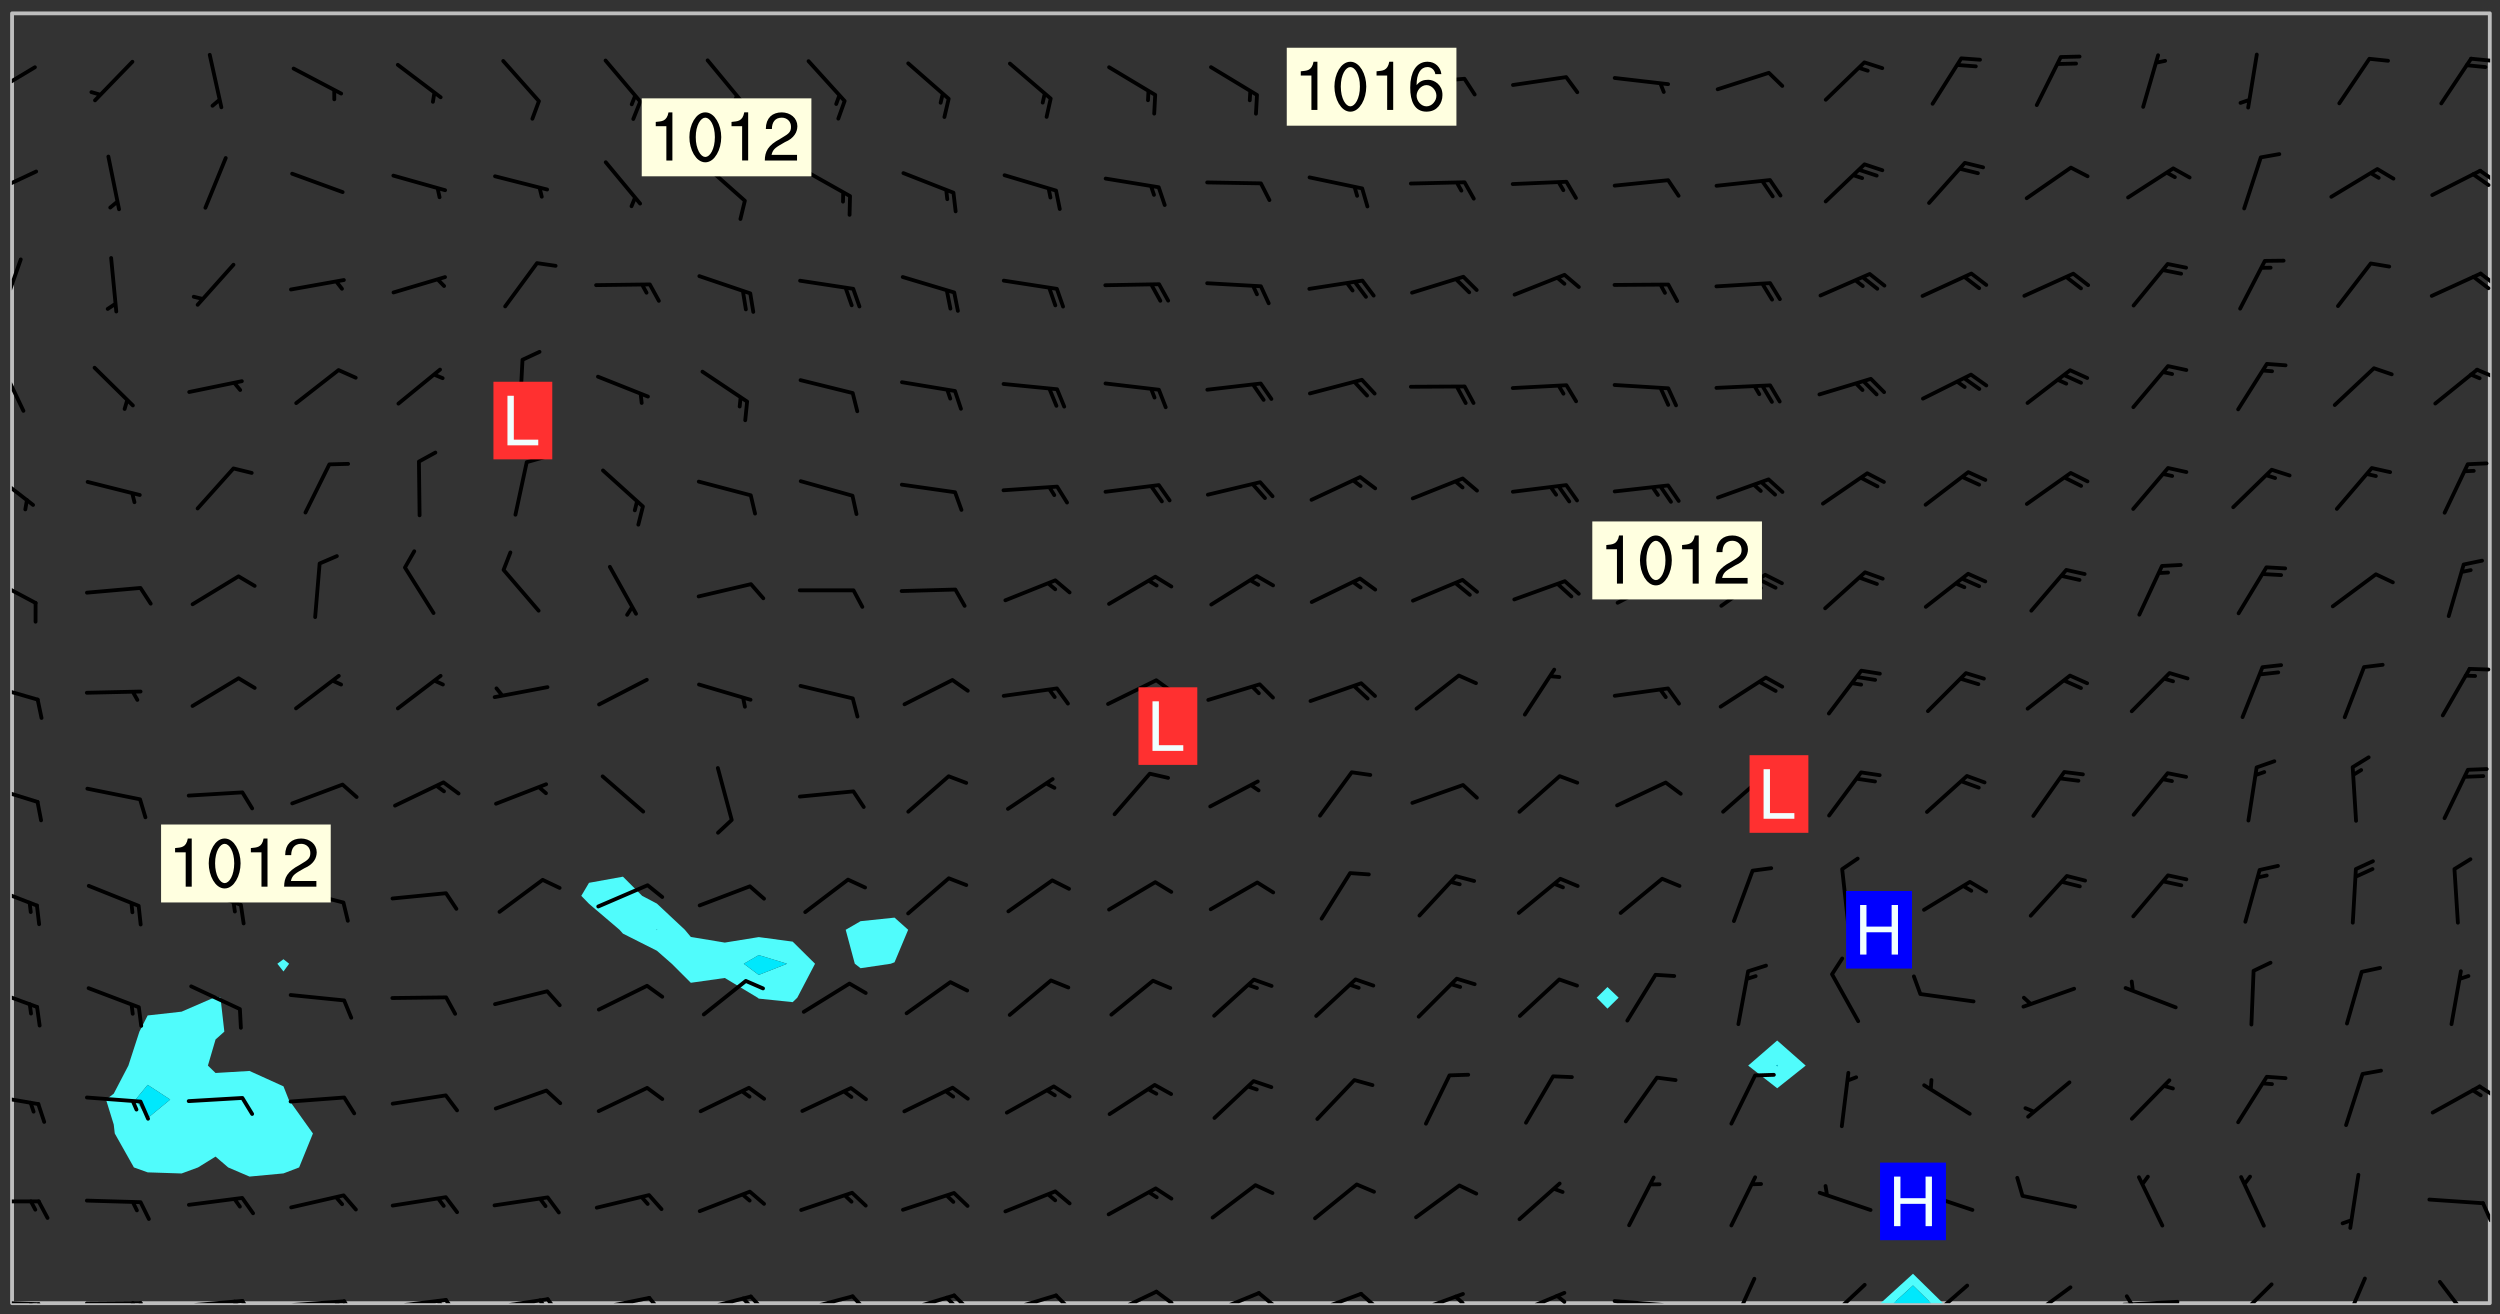 <svg xmlns="http://www.w3.org/2000/svg" role="img" xmlns:xlink="http://www.w3.org/1999/xlink" viewBox="142.45 309.95 326.84 171.84"><rect x="142.45" y="309.95" width="326.84" height="171.84" fill="#333333" stroke="none"/><defs><clipPath id="a"><path d="M144 311.672h1v168.656h-1zm0 0"/></clipPath><clipPath id="b"><path d="M144 311.672h324v168.656H144zm0 0"/></clipPath><clipPath id="c"><path d="M388 476h9v4.328h-9zm0 0"/></clipPath><clipPath id="d"><path d="M389 478h6v2.328h-6zm0 0"/></clipPath><clipPath id="e"><path d="M467 311.672h1v168.656h-1zm0 0"/></clipPath><clipPath id="f"><path d="M144 479h4v1.328h-4zm0 0"/></clipPath><clipPath id="g"><path d="M147 480h2v.328h-2zm0 0"/></clipPath><clipPath id="h"><path d="M146 480h2v.328h-2zm0 0"/></clipPath><clipPath id="i"><path d="M153 480h9v.328h-9zm0 0"/></clipPath><clipPath id="j"><path d="M160 480h3v.328h-3zm0 0"/></clipPath><clipPath id="k"><path d="M159 480h2v.328h-2zm0 0"/></clipPath><clipPath id="l"><path d="M166 479h9v1.328h-9zm0 0"/></clipPath><clipPath id="m"><path d="M173 479h3v1.328h-3zm0 0"/></clipPath><clipPath id="n"><path d="M172 479h3v1.328h-3zm0 0"/></clipPath><clipPath id="o"><path d="M180 479h8v1.328h-8zm0 0"/></clipPath><clipPath id="p"><path d="M187 479h3v1.328h-3zm0 0"/></clipPath><clipPath id="q"><path d="M186 479h2v1.328h-2zm0 0"/></clipPath><clipPath id="r"><path d="M193 479h8v1.328h-8zm0 0"/></clipPath><clipPath id="s"><path d="M200 479h3v1.328h-3zm0 0"/></clipPath><clipPath id="t"><path d="M199 479h2v1.328h-2zm0 0"/></clipPath><clipPath id="u"><path d="M206 479h9v1.328h-9zm0 0"/></clipPath><clipPath id="v"><path d="M213 479h3v1.328h-3zm0 0"/></clipPath><clipPath id="w"><path d="M212 479h3v1.328h-3zm0 0"/></clipPath><clipPath id="x"><path d="M220 479h8v1.328h-8zm0 0"/></clipPath><clipPath id="y"><path d="M227 479h3v1.328h-3zm0 0"/></clipPath><clipPath id="z"><path d="M233 479h8v1.328h-8zm0 0"/></clipPath><clipPath id="A"><path d="M240 479h3v1.328h-3zm0 0"/></clipPath><clipPath id="B"><path d="M239 479h2v1.328h-2zm0 0"/></clipPath><clipPath id="C"><path d="M246 479h9v1.328h-9zm0 0"/></clipPath><clipPath id="D"><path d="M253 479h3v1.328h-3zm0 0"/></clipPath><clipPath id="E"><path d="M260 479h8v1.328h-8zm0 0"/></clipPath><clipPath id="F"><path d="M266 479h4v1.328h-4zm0 0"/></clipPath><clipPath id="G"><path d="M265 479h3v1.328h-3zm0 0"/></clipPath><clipPath id="H"><path d="M273 479h8v1.328h-8zm0 0"/></clipPath><clipPath id="I"><path d="M280 479h3v1.328h-3zm0 0"/></clipPath><clipPath id="J"><path d="M287 478h7v2.328h-7zm0 0"/></clipPath><clipPath id="K"><path d="M293 478h3v2.328h-3zm0 0"/></clipPath><clipPath id="L"><path d="M300 478h8v2.328h-8zm0 0"/></clipPath><clipPath id="M"><path d="M306 478h4v2.328h-4zm0 0"/></clipPath><clipPath id="N"><path d="M313 478h8v2.328h-8zm0 0"/></clipPath><clipPath id="O"><path d="M320 478h3v2.328h-3zm0 0"/></clipPath><clipPath id="P"><path d="M326 478h8v2.328h-8zm0 0"/></clipPath><clipPath id="Q"><path d="M332 479h2v1.328h-2zm0 0"/></clipPath><clipPath id="R"><path d="M340 478h8v2.328h-8zm0 0"/></clipPath><clipPath id="S"><path d="M345 479h3v1.328h-3zm0 0"/></clipPath><clipPath id="T"><path d="M353 479h8v1.328h-8zm0 0"/></clipPath><clipPath id="U"><path d="M368 476h5v4.328h-5zm0 0"/></clipPath><clipPath id="V"><path d="M380 477h7v3.328h-7zm0 0"/></clipPath><clipPath id="W"><path d="M394 477h6v3.328h-6zm0 0"/></clipPath><clipPath id="X"><path d="M407 478h7v2.328h-7zm0 0"/></clipPath><clipPath id="Y"><path d="M419 479h9v1.328h-9zm0 0"/></clipPath><clipPath id="Z"><path d="M420 479h2v1.328h-2zm0 0"/></clipPath><clipPath id="aa"><path d="M434 477h6v3.328h-6zm0 0"/></clipPath><clipPath id="ab"><path d="M448 476h4v4.328h-4zm0 0"/></clipPath><clipPath id="ac"><path d="M461 477h5v3.328h-5zm0 0"/></clipPath><clipPath id="ad"><path d="M144 466h4v2h-4zm0 0"/></clipPath><clipPath id="ae"><path d="M466 467h2v3h-2zm0 0"/></clipPath><clipPath id="af"><path d="M144 452h4v3h-4zm0 0"/></clipPath><clipPath id="ag"><path d="M466 451h2v3h-2zm0 0"/></clipPath><clipPath id="ah"><path d="M144 438h4v4h-4zm0 0"/></clipPath><clipPath id="ai"><path d="M144 425h4v4h-4zm0 0"/></clipPath><clipPath id="aj"><path d="M144 412h4v4h-4zm0 0"/></clipPath><clipPath id="ak"><path d="M144 399h4v3h-4zm0 0"/></clipPath><clipPath id="al"><path d="M465 397h3v1h-3zm0 0"/></clipPath><clipPath id="am"><path d="M144 385h4v5h-4zm0 0"/></clipPath><clipPath id="an"><path d="M144 371h4v6h-4zm0 0"/></clipPath><clipPath id="ao"><path d="M144 357h2v7h-2zm0 0"/></clipPath><clipPath id="ap"><path d="M466 358h2v2h-2zm0 0"/></clipPath><clipPath id="aq"><path d="M144 343h2v8h-2zm0 0"/></clipPath><clipPath id="ar"><path d="M466 345h2v3h-2zm0 0"/></clipPath><clipPath id="as"><path d="M465 345h3v3h-3zm0 0"/></clipPath><clipPath id="at"><path d="M144 332h4v4h-4zm0 0"/></clipPath><clipPath id="au"><path d="M466 332h2v2h-2zm0 0"/></clipPath><clipPath id="av"><path d="M465 332h3v3h-3zm0 0"/></clipPath><clipPath id="aw"><path d="M144 318h4v5h-4zm0 0"/></clipPath><clipPath id="ax"><path d="M465 317h3v2h-3zm0 0"/></clipPath><g id="ay" clip-path="url(#clip1)"><path fill="#fff" fill-opacity="0" fill-rule="evenodd" d="M0 0h1000v1000H0zm0 0"/><path fill="#d3d3d3" fill-opacity="0" fill-rule="evenodd" d="M162.152 355.867l-.234.293.059.234.117.172.176.234.293.348.113.059.117-.172.059-.234.176-.176.465-.176h.699l.234.293.289.816.059.176.176.23.352.234.699.699.172.176.234.348.234.41.289.582.41.465.23.234.234.176.117.23.176.293.172 1.164v.234l.059.289.059.117.117.117.348.41.117.172.176.176.176.234.117.172.172.352.059.234.234.406.234-.059-.176.176-.059.93h-.582l-.234-.113-.348.113-.117.117-.059.293-.059.176-.117.172-.465.293-.059.234-.059.113v.645l.059.172v.41l.059.059v.406l.059.406.117.176.059.059.23.641-.059.293v.699l-.059.582v.234l-.059.23-.055.352v1.922l.055.117h.426l-.367.117-.023.352.891 1.168 1.742.539 1.34.359v.539l.09.809.535.715 1.52.27.891-.086.09 1.164.535.18 1.16-.18 2.055-.984 1.16-.363 1.879-.176 1.695-.18-.18.719-1.516.086-1.25.09-.805.27-1.074.809.27.719.535.898-.18.625-.266.809.266 1.078.625.898.805.18 1.25-.18-.266.723.098.504.055.293v.172l.059.293v.406l.176.117.352.117h.406l.293-.176.113-.117.059-.117.117-.23.059-.176.352-.465.23-.176.176-.059.176.059.059.176.117.988.055.469.059.172.117.234.176.059.816.059h.289l.117.234.059.406.059.352v1.105l.117.293.117.348.289.699.176.352.582.754.352.176.172.059.469.234.641.465.348.234.293.176.293.055.23.062.816.348.293.176.113.172.352.352.117.176.523.641v.289l.059.352v.348l.059.352.059.289.117.059.172.059h.176l.582.234.176.117.176.289.176.234.113.234.293.23.117.117v.41l.059.055.289.234.234.117.059.117.117.172.059.117.23.234.059.176.234.059.117.059-.117.113-.059.117v.117l-.117.293-.117.289v.582l.176.117.117.059.059.117.117.117.113.059.176.348.059.352.059.406v.176l-.059.176-.117.699v.172l.117.176.293.293h.406l.176.117.117.172.117.293v.234h-.527l-.23-.234h-.234l-.176.059-.059.699.059.348.117.176.176.41.117.23.289.469.176.055h.523l.234.059.758.641.059.293v.234l.059.059.23.348v.352l-.117.172v.293l.293.289.293.176.172.059.293.176.293.117.582.406.289.234.293.176.219.16.016.012.23.176.641.523.176.234.117.176.176.176.113.172v.641l.117.176.469.117.582.117.234.059.23.113.293.117.113.059.586.352.289.172.176.062.176.055.176.059.699.352.289.176.234.055.289.176.234.117.641.406.293.117.172.059.234.059.41.059.23.059.234.117.059.172-.41.176.469.059.059.293.113.234.176.055.234.059.176.059.406.117.641.234.117.172.059.234v.176l-.059.117-.059.406.234.234.117.059.348.117.641.23.176.117.289.117.176.176.234.465.582 1.105.176.176.348.176.176.117.352.117 1.047.523.234.059.465.113.293.059.465.176.758.582.234.234.348.465.176.176.289.234.816.699.293.176.289.289.293.176.293.289.695.641.176.176.293.234.289.234.469.289.641.582.348.234.234.293.348.348.352.465.934.992.348.406.117.176.234.059.113.117.645.176.23.113.234.059.293.176.23.117.934.699.406.406.234.176.406.176.234.117.816.348.348.234.234.117.293.289.23.117.758.352.352.172.23.059.293.117.234.059.871.176h.816l.469.23.172.059.875.699.465.117.293.059.176.059.23.059.469.059.348.059.352.059.406.059h.293l.172.059v.23l.176.176h.293l.348.059.352.059.699.117h.641l.465-.234.293-.176.172-.117.41-.172.289-.176.934-.465.469-.293.523-.293.465-.172.465-.176 1.051-.465.289-.117.41-.117.289-.117.527-.176 1.516-.699.582-.348.289-.059.293-.059.348-.117.875-.23.352-.117h.113l.234-.059.875-.234.234-.059h.812l.352-.059.816-.117.172-.059.352-.055.293-.059.23-.059.816-.176.176-.059h.348l.234-.059.465-.117.758-.172.234-.059h.348l.41-.117.289-.059 1.285-.059h.289l.41-.059.23-.059h.176l.875-.117h.406l.41-.117h.348l.352-.113.871-.059h1.75l1.047.289.41.117.289.117.352.117.289.117 1.051.172.289.059h.293l.293.059.172.059.41.059.172.059.117.059h.117l.117.059.352.059h.113l.41.066 1.922.395 1.926.395 1.52.449 1.695.719 2.145.805 1.605-.719 1.43-.805 1.16-1.078 1.25-.449 3.035-.719 1.875-.359 2.145-1.348 2.234-1.254 2.5-1.258 1.695-.449 1.785-.18 1.16-.27.625.539 1.34-.27.715-.988.984-1.344.445-.18.805-.359 1.875-.539 1.785-.449 1.25-.27 1.16-.09 1.699-.09 1.961-.27 1.25-.09h.539l.625-.09h.891l2.145-.18 2.41-.18 2.59-.09 1.695.18 1.609.09 1.43.359 1.16.719 1.875.988 1.16 1.527.266.715.629.09.355.898.535.539.535 1.527 1.074.359h.535l-.805.535.09 1.707.715 2.695.891.805.895.988.715 1.258 1.785.539 1.52-.18.355 1.344 1.609-.805.98-.539.27.27.316-.215.219-.145.801.449.449-.359h.355l.535-.27.539-.719.535-.27.625-.988 1.16.449.84.371 1.395.617 1.695-.18h1.605l1.785.09.18-1.707.535-1.344.805.27.492.848.402.406-.09.539v.359l.715.449.711-.27h1.43l.359.988.445 1.258.715 1.344 1.25.629 1.695.629.715-.18.18-.539.98-.09.449.359.086 1.258-.266.629-.535.18v.539l.715.984.266.539.984.988.801 1.078-.266.359-.09.898-.625 2.332-.355 2.066-.09 1.793-.18.719-.09.539v1.438l-.98 1.883-.359 1.707-.535.898-.805 1.168-.266.539 2.055 1.254.086.359-.355.539-.09-.18v.809l.09 1.438-.445.715-1.074.094-.266.715.535.898.805.719 1.16.809 1.34.27.445.359-.355.449-1.789-.09-1.25-.449-.715-.719-.625-.09-.176 3.59-.188 1.309h89.359V311.703h-55.27v49.082l.762.125 3.289.543 2.023 2.836v2.754l2.352.332 2.348.332h4.051l-1.379 4.16-2.023.707-2.023.703-.543.344-2.594 1.617-.188.117-2.023-2.078-.73-2.742-2.672-2.078-1.375-3.5-.066-.082-1.957-2.672 2.75-1.418v-49.082H294.422v91.414l.117.031.133.012.074.074.105.047.09.059.086.059.09.059.297.297.059.09.031.117.027.117.016.137-.031.117-.059.09-.059.086-.043.105-.047.102-.027.121v.145l.176.27.148.148.074.086.074.074.043.105.062.09.059.086.043.105.059.09.047.102.043.105.059.086.117.18.074.074.062.086.059.09.043.105.059.09.059.086.062.09.059.09.043.102.117.18.074.074.059.086.074.074.09.059.105.047h.148l.133-.016.133.016.102-.047.074-.074.047-.102-.016-.133v-.148l-.047-.105-.027-.117-.047-.102-.027-.121-.043-.102-.062-.09-.043-.102-.043-.105-.031-.117-.016-.133-.012-.137.086-.059.059-.086.121-.031.043.105.016.133v.117l.059.102.059.09.09.059.148.148.059.09.043.105-.012.102.086.059.105.047.086.059.09.059.074.074-.117.027-.105.047-.086.059-.074.074-.059.09-.062.086-.027.121-.047.102-.043.105-.031.117-.012.133-.016.133v.148l.027.117.047.105.043.102.059.09.074.074.09.059.074.074.09.059.059.09.043.105.047.102.117.031.133.016h.148l.117-.031.105.043.043.105.047.102.027.121L299.5 410l.027.117.031.121.027.117.105.043.102.047.133-.016.148.148.062.086.074.074.07.074.09.062.105.043.102.043.117.031.137.016.117-.031.074-.074.027-.117-.012-.133-.031-.121-.027-.117.043-.105h.117l.09.062.117.027h.148l.133.016h.148l.133.016.133-.016h.148l.133-.016.133-.012.137.012.117-.027.133-.016.191-.059-.059.176-.016.133-.027.121-.016.133-.059.086-.133.016-.105.047-.105.043-.117.031-.117.027-.266.031h-.148l-.133.016-.074.074.059.086.148.148.117.18.074.07.09.062.09.059.086.059.09.059.102.043.105.062.105.043.086.059.105.047.102.043.18.117.059.09-.043.102-.047.105.016.133.223.223.059.09.043.102.031.121.043.102.016.133.031.117.012.137.031.117.148.148.102.043.105.043.117.031.133.016.137.016h.117l.117-.031.09-.059.043-.105.047-.102.043-.105.031-.117.012-.133v-.148l-.012-.133-.016-.133-.031-.117-.043-.105-.047-.105-.043-.102-.043-.105-.016-.133.016-.133.027-.117.031-.117.027-.121.047-.102.09-.059.086-.062.074-.074.09-.059.223-.223.059-.086.074-.074.117-.18.059-.086v-.148l-.074-.074-.102-.047-.105-.043-.102-.043-.059-.09-.047-.105-.027-.117.09-.059.117-.031.102-.043.18-.117.148-.148.012-.133-.012-.105-.09-.059-.133.016h-.148l-.133.016-.133-.016-.121-.031-.086-.059-.074-.074-.059-.09-.062-.086-.117-.18-.059-.086.031-.121.086-.059.121-.031.059-.086v-.121l-.031-.117-.059-.09-.059-.086-.047-.105-.027-.117-.016-.133.059-.09.074-.074.09-.059.117-.18.074-.074.059-.086.148-.148.121-.031.133-.016.133.016.074.074.043.105.016.133-.031.117-.117.031-.133.012-.148.148-.043.105-.047.102-.027.121-.031.117v.148l.031.117.043.105.059.09.074.07.074.074.117.031.121.027.117-.027.133-.016h.117l.09.059.074.074.047.105.059.086.102.047.133.016.105.043.086.059-.012.105-.074.074-.18.117-.059.09-.09.059-.07.074-.074.074-.062.09-.027.117-.016.133.016.133-.016.133v.148l.016.133.027.117.031.121.074.074.09.059.086.059.09.059.117.031v.086l-.102.047-.09.059-.266.031-.117.027h-.148l-.105.043-.102.047-.059.09-.062.234-.012.133-.031.121-.016.133v.293l-.012.133.012.137.016.133.133.016.133.012.121.031.086.059.074.074.047.105.043.102.016.133v.445l-.016.133v.445l.031.266.027.117.016.133.031.117.086.211.031.266v.148l-.031.117-.027.117-.031.121-.027.117-.031.117-.031.121-.012.133-.016.133.09.059.117-.031.102.016.047.105-.031.266v.441l-.043.105-.047.105-.043.102-.043.105-.059.086-.031.121-.043.117-.031.117-.016.133.016.133.059.09.105.047.086.059.059.086-.012.137-.031.117-.043.102v.445l-.016.133v.148l-.031.117-.043.105-.027.117-.047.105-.043.102-.031.121-.027.117-.031.133-.031.117-.027.117-.043.105-.031.117-.031.121-.012.133-.016.133v.297l.027.117v.148l.047.398.027.117.059.09.121.031h.148l.133-.016.059.09v.117l-.059.09-.09.059-.102.043-.105.047-.09.059-.086.059-.137.016-.117-.031-.133-.016-.102.047-.062.086-.012.137-.016.133-.031.117-.027.117-.016.133-.031.121v.297l.016.133.031.117v.148l.012.133v.148l-.027.117-.047.102-.027.121-.031.117-.059.09-.074.074-.102.043-.105.047-.117.027-.121.031-.102-.047.059-.086.105-.047.027-.117.031-.117.027-.121.031-.117v-.148l.016-.133-.031-.117-.043-.105-.105.016-.074.074-.102.043-.09.062-.074.074-.043.102-.016.133-.031.117L304.25 426l-.031.117-.027.117-.031.121-.027.117-.031.117-.043.105-.09.059h-.09l-.117-.031-.031-.086.016-.137-.031-.117v-.148l-.012-.133v-.148l-.062-.234-.027-.121-.043-.102-.047-.105-.059-.086-.059-.09-.043-.105-.062-.086-.148-.148-.07-.074-.105-.047-.105-.043-.102-.043-.297-.297-.09-.074-.086-.059-.105-.043-.09-.062-.086-.059-.105-.043-.09-.059-.086-.062-.074-.07-.105-.047-.086-.059-.105-.043-.09-.062-.102-.043-.105-.043-.086-.059-.105-.047-.105-.043-.102-.047-.09-.059-.102-.043-.105-.043-.09-.062-.117-.027-.133-.016-.133.016H299.75l-.133.016-.117-.031-.09-.059-.074-.074-.09-.059-.102-.047h-.148l-.121-.027-.102-.043-.074-.074-.117-.18-.09-.059-.102-.043-.09-.062-.105-.043-.09-.059-.086-.059-.105-.047-.059-.086-.059-.09-.043-.105-.047-.102-.074-.074-.086-.059-.074-.074-.09-.059-.223-.223-.043-.105-.031-.266.105-.043h.145l.105.043.074.074.09.059.086.059.105.047.09.059.148.148.07.074.148.148.062.086.074.074.086.059.074.074.09.062.09.059.086.059.27.176.102.047.105.043.102.043.047-.074.059-.086.074-.074.07-.074.105.043.074.074.059.09.043.102.047.105.043.105.121.027.117-.027.074-.09.043-.105.059-.09.074-.074.105-.043.117-.027.133.012.09.059.148.148.059.09.043.105.047.102.043.105.043.102.105.047.105.043.133.016.086-.059.059-.09.074-.074.105-.043.117.027.105.047.102.043.105.043.102.047.18.117v.117l-.016.133.016.133.016.137.059.086.102.047.121.027.117.031h.148l.117-.031.059-.09.18-.117.059-.09.074-.074.059-.086.117-.18.18-.117.117.031.09.059.043.074-.016.133v.117l.09.059h.148l.133-.016.133-.012.266-.031.105-.043.117-.031.121-.027.074-.074.07-.074.062-.09-.016-.105-.047-.102-.102-.043-.105-.016-.117.027-.266.031h-.148l-.074-.074-.09-.059-.117-.031-.117-.027-.133-.016h-.148l-.133.016h-.297l-.105-.047-.148-.148-.043-.102-.059-.09.223-.223.086-.059.105-.043.117-.031.133-.016.133.016.137.016.102.043.133-.012.09-.062.102-.043.062-.09-.047-.102-.09-.059-.117-.031-.102-.043-.059-.09-.062-.09v-.117l.016-.133.105-.047.074-.07v-.121l-.09-.059-.031-.117.09-.059.074-.074.043-.105.059-.09.047-.102.016-.133v-.148l-.047-.105-.043-.102-.09-.059-.133-.016-.102-.043-.137-.016-.117-.031h-.445l-.133-.016-.133-.012-.133-.016-.117-.031h-.148l-.133-.016-.133-.012-.266-.031-.121-.043-.086-.059-.074-.074v-.148l.012-.133.105-.047.102-.043.133-.016h.152l.133-.016h.293l.121.031.102.043.09.059.234.062.121-.047.09-.059.102-.043.133-.016.105.043.102.047.133.012.121-.027h.145l.121-.031.117-.027.105-.047.074-.074.086-.059.148-.148.059-.086.047-.105.027-.117.016-.105-.102-.043-.09-.059-.117-.031-.105-.043-.09-.062-.074-.086-.074-.074-.102-.043-.105-.047-.102-.043-.059-.09-.047-.102-.086-.211-.062-.086-.059-.09-.074-.074-.086-.059h-.27l-.117.031-.09.059-.102.043-.133.016-.105-.016-.027-.117-.062-.09-.117-.031-.102-.043-.148-.148-.031-.117-.016-.105.074-.074.18-.117.117-.027.117-.031.137.016.102.043.105.043.102.047.105.043.117.031.133.016.117.027.133.016.105-.016.09-.059-.074-.074-.105-.043-.074-.074-.074-.09-.148-.148-.086-.059-.09-.059-.074-.074-.09-.059-.102-.047-.121-.027-.102-.047-.105-.043-.117-.031-.102-.043-.121-.031h-.148l-.117.031-.105.043-.086.062-.18.117-.086.059-.09.059-.105.047-.086.059-.105.043-.102.043-.105.047-.074.074-.059.09-.059.086-.047.105-.059.086-.074.074-.133-.012-.117-.031h-.117l-.074.074-.09.059-.074.074-.09.059-.086.059-.105.047-.102.043-.137.016-.102-.043-.148-.148-.105-.047h-.086l-.105.047-.102.043-.121.031-.117-.031-.074-.074v-.117l.031-.121.074-.07.059-.09.074-.074.117-.031.105-.043h.293l.133-.016.137-.016.102-.043.09-.059.102-.047.09-.059.133-.012.09.059.133.012.09-.059.086-.059.105-.043.09-.059.086-.062.09-.059.148-.148.059-.086.059-.09.105-.043.133-.016.117.027.121.031.059-.059.059-.09.031-.266.027-.117.105.012.133.016.102-.043.09-.059.059-.09.074-.074.059-.09.047-.102.012-.133-.012-.133-.047-.105-.148-.148-.059-.09-.059-.086-.043-.105v-.445l.016-.133v-.148l.012-.133-.059-.059-.09.059-.102-.043-.18-.117-.086-.059-.062-.09-.059-.09-.074-.074-.086-.059-.121.031-.102.012-.105.047-.086.059-.105.043-.148.148-.09.059-.086.059-.09.062-.105.043-.133.016v-.121l.105-.043.117-.031.074-.07.043-.105v-.148l-.027-.117-.148-.148-.133-.016h-.148l-.117.031-.105.043-.102.043-.09.062-.117.027-.074-.074.012-.133-.043-.102-.043-.105-.09-.059-.117.027-.121.031-.117.031-.102.043-.121.031-.102.043-.105.043-.09.059-.102.016v-.117l.016-.133-.059-.09-.074.043-.148.148-.059.09-.074.074-.047.105-.043.102-.074.074-.059.09-.074.074-.059.086-.074.074-.09.062-.074.07-.074.074-.102.016-.133.016-.105-.043v-.121l.148-.148.043-.102.059-.09.047-.102.043-.105.059-.09.031-.117.043-.102.031-.121.027-.117.047-.105.043-.102.043-.105.074-.07.09-.062.09-.059.102-.043h.297l.266-.031.105-.043-.074-.074-.117-.031-.105-.043-.09-.059-.102-.047-.09-.059-.102-.043-.105-.043-.09-.062-.086-.059-.105-.043-.102-.043-.121-.031-.117-.031-.102-.043L297.5 410.25l-.102-.043-.09-.059-.043-.105-.016-.133.102-.043.133-.016.137.016.133-.016.102-.043.059-.09.016-.105-.09-.059-.074-.074-.102-.043-.09-.059-.148-.148-.043-.105-.016-.133v-.293l-.059-.09-.09-.059-.074-.074-.043-.105-.031-.117-.059-.09-.074-.074-.117-.027-.074-.074-.09-.059-.09-.062-.086-.059-.074-.074-.059-.086-.047-.105-.086-.059-.148-.148-.195-.059-.133.016-.102.043-.074.074-.047.102-.043.105-.059.09-.059.086-.297.297-.09.059h-.086l-.062-.086-.043-.105.031-.117.059-.09.027-.117-.012-.133-.09-.062-.105.047-.117.027-.117.031-.27.176-.102.047-.117.027-.105.047-.09.059-.102.043-.059-.086-.047-.105.016-.133.047-.105.07-.074.074-.07.059-.09v-.148l-.043-.105h-.238l-.102.047-.031.117-.027.117-.031.121-.074.043-.133.016-.074-.047-.043-.102-.043-.105-.047-.102-.043-.105-.121.031-.102.043-.133.016-.117.031-.105.043-.09.059-.102.047-.121.027-.133.016-.102-.043-.059-.09-.047-.105-.043-.102-.043-.105v-.117l.059-.09.086-.059.18-.117.102-.047.105-.043.105-.059.102-.043.09-.062.102-.043.105-.059.102-.047.09-.059.105-.043.102-.043.09-.062.102-.043.137-.016.117.031.102.043.121.031.102.043.105.047.102.043.105.043.102.047.105.043.102.043.105.047.086.059.105.043.117.031.105.043.102.047.09.059.105.043.102.043.105.047.117.027.102.047.121.027h.148l.086-.059.016-.102.059-.09-.027-.117-.074-.074-.117-.18-.074-.074-.09-.074-.18-.117-.086-.059-.105-.043-.102-.047-.27-.176-.059-.09-.074-.074-.059-.09-.043-.102-.031-.117-.016-.137v-.562l-.012-.133-.016-.133-.031-.117-.016-.133-.012-.133-.031-.121-.223-.223-.059-.086-.016-.105.031-.117.133-.016v-91.414H172.992v1.453l-.059.234-.352 1.051-.172.523-.117.348-.176.41-.117.172-.234.293-.23.059h-.352l-.117.059-.23.406v.293l.117.176.23.23.117.234.641.758.293.465.176.234.23.352.234.348.641.816.176.465.172.41.117.695.176.469.117 1.398.059.465v.875l.117 1.047v4.781l-.059.465-.352 1.281-.176.523-.113.41-.352.93L172.934 336l-.234.582-.117.176-.172.348-.176.406-.352.816-.059.293-.113.293-.117.289-.059.176-.117.875-.059.406-.059.117-.059.176-.059.172-.23.527-.117.172v.234l-.117.234-.059.172-.176.586v.289l-.059.176v.293l-.059.113-.059.527v.172l-.055.234v2.621l-.176.816-.117.176-.176.234-.117.172-.113.234-.586.934-.23.289-.293.465-.176.234-.289.352-.352.699-.113.23-.176.41-.176.23-.406.527-.816.699-.293.172-.289.234-.176.117-.176.176-.523.406-.527.176-.172.176-.234.055-.641.176h-.758m12.211 31.023l-1.074.449.359.895 1.25-.715.445-.539-.98-.09"/><path fill="#d3d3d3" fill-opacity="0" fill-rule="evenodd" d="M201.508 416.598h-.895l.449.629.98.359.805-.09.445-.988-.176.09-.715-.355-.895.355m154.621 59.07l-.059-.523v-.293l.113-.293.059-.23.469-.469h.113l.117-.113.117-.059h.176l.234-.059h.348l.234.059.117.059.23.172.059.176.117.582v.293l-.117.176-.172.289-.176.176-.527.523-.23.234-.117.059h-.176l-.117-.059-.406-.293-.176-.117-.117-.059-.059-.113-.055-.117m6.641-10.957l-.059-.172v-1.109l.059-.172.176-.059.172-.059h.176l.234-.059.117.059.059.699-.059.172-.117.176-.117.059-.234.523-.113.059h-.234l-.059-.117m9.613-14.391l-.117-.176v-.699l.293-.875.117-.172.176-.352.113-.23.117-.293.352-.758.117-.23.172-.234h.176l.117-.059h.641l.117.059.234.234.172.113.352.293.117.117.113.176v.113l.117.059.117.117v.699l-.059.176v.23l-.059.176-.348 1.051-.117.23-.117.234-.117.059-.23.234-.641.289h-.875l-.41-.117-.641-.465"/><path fill="none" stroke="#bebebe" stroke-linecap="round" stroke-linejoin="round" stroke-miterlimit="10" stroke-width=".5" d="M467.957 311.695H144.027v168.625h323.93v-168.625"/><g clip-path="url(#a)"><path fill="#fff" fill-opacity="0" fill-rule="evenodd" d="M144 475.891v4.438h.004H144V311.672h.004H144v164.219"/></g><g clip-path="url(#b)"><path fill="#fff" fill-opacity="0" fill-rule="evenodd" d="M144.004 480.328V311.672h26.625v128.512l-.223.199-4.215 1.828-4.438.496-1.078 2.113-1.441 4.441-1.918 3.676-1.008.762 1.008 3.258.137 1.18 2.5 4.438 1.801.645 4.438.145 2.145-.789 2.293-1.418 1.648 1.418 2.789 1.195 4.441-.414 2.047-.781 1.805-4.438-3.168-4.438-.684-1.727-4.441-2.012-4.438.266-1-.965 1-3.414 1.148-1.027-.504-4.438-.645-.199V311.672h8.879v123.684l-.801.59.801 1.012.742-1.012-.742-.59v-123.684h44.383V424.562l-4.438.805-1.008 1.703 1.008 1.035 3.996 3.402.441.496 4.438 2.238 1.945 1.703 2.492 2.488 4.441-.629L241.5 440.383l.145.121 4.438.461.602-.582 2.32-4.438-2.922-2.891-4.438-.594-4.438.719-4.441-.738-.777-.934-3.66-3.426-1.926-1.012-2.512-2.508V311.672h35.508v118.246l-4.441.465-1.945 1.125 1.191 4.438.754.586 3.945-.586.496-.188 1.781-4.25-1.781-1.59v-118.246h93.203V438.992l-1.41 1.391 1.41 1.434 1.461-1.434-1.461-1.391V311.672h22.191v134.309L371 449.262l3.793 2.965 3.727-2.965-3.727-3.281v-134.309h93.203v168.656h-71.523l-3.926-3.852-4.242 3.852H144.004"/></g><path fill="#50fcfc" fill-rule="evenodd" d="M157.316 456.957l-1.008-3.258 1.008-.762 1.918-3.676 1.441-4.441 1.078-2.113v9.07l-1.57 1.922 1.57 2.43 2.949-2.43-2.949-1.922v-9.07l4.438-.496 4.215-1.828.223-.199.645.199.504 4.438-1.148 1.027-1 3.414 1 .965 4.438-.266 4.441 2.012.684 1.727 3.168 4.438-1.805 4.438-2.047.781-4.441.414-2.789-1.195-1.648-1.418-2.293 1.418-2.145.789-4.438-.145-1.801-.645-2.5-4.438-.137-1.18"/><path fill="#00e8fc" fill-rule="evenodd" d="M161.754 456.129l-1.57-2.43 1.57-1.922 2.949 1.922-2.949 2.43"/><path fill="#50fcfc" fill-rule="evenodd" d="M179.508 436.957l-.801-1.012.801-.59.742.59-.742 1.012m39.945-8.852l-1.008-1.035 1.008-1.703 4.438-.805 2.512 2.508 1.926 1.012v3.379l-.059.047.059.035.047-.035-.047-.047v-3.379l3.66 3.426.777.934 4.441.738 4.438-.719v2.352l-1.957 1.133 1.957 1.461 3.703-1.461-3.703-1.133v-2.352l4.438.594 2.922 2.891-2.32 4.438-.602.582-4.438-.461-.145-.121-4.293-2.578-4.441.629-2.492-2.488-1.945-1.703-4.438-2.238-.441-.496-3.996-3.402"/><path fill="#00e8fc" fill-rule="evenodd" d="M228.328 431.543l-.059-.035.059-.047.047.047-.047.035m13.316 5.863l-1.957-1.461 1.957-1.133 3.703 1.133-3.703 1.461"/><path fill="#50fcfc" fill-rule="evenodd" d="M254.203 435.945l-1.191-4.438 1.945-1.125 4.441-.465 1.781 1.59-1.781 4.25-.496.188-3.945.586-.754-.586m98.398 5.871l-1.41-1.434 1.41-1.391 1.461 1.391-1.461 1.434m22.191 10.41L371 449.262l3.793-3.281v3.18l-.113.102.113.09.113-.09-.113-.102v-3.18l3.727 3.281-3.727 2.965"/><path fill="#00e8fc" fill-rule="evenodd" d="M374.793 449.352l-.113-.09.113-.102.113.102-.113.09"/><g clip-path="url(#c)"><path fill="#50fcfc" fill-rule="evenodd" d="M388.305 480.328h1.68L392.547 478l2.375 2.328h1.551l-3.926-3.852-4.242 3.852"/></g><g clip-path="url(#d)"><path fill="#00e8fc" fill-rule="evenodd" d="M389.984 480.328h4.938L392.547 478l-2.562 2.328"/></g><g clip-path="url(#e)"><path fill="#fff" fill-opacity="0" fill-rule="evenodd" d="M467.996 480.328H468V311.672h-.004H468v168.656h-.004"/></g><g clip-path="url(#f)"><path fill="none" stroke="#000" stroke-linecap="round" stroke-linejoin="round" stroke-miterlimit="10" stroke-width=".5" d="M147.512 480.453l-7.023-.246"/></g><g clip-path="url(#g)"><path fill="none" stroke="#000" stroke-linecap="round" stroke-linejoin="round" stroke-miterlimit="10" stroke-width=".5" d="M147.512 480.453l1.074 2.203"/></g><g clip-path="url(#h)"><path fill="none" stroke="#000" stroke-linecap="round" stroke-linejoin="round" stroke-miterlimit="10" stroke-width=".5" d="M146.488 480.414l.539 1.105"/></g><g clip-path="url(#i)"><path fill="none" stroke="#000" stroke-linecap="round" stroke-linejoin="round" stroke-miterlimit="10" stroke-width=".5" d="M160.828 480.301l-7.027.055"/></g><g clip-path="url(#j)"><path fill="none" stroke="#000" stroke-linecap="round" stroke-linejoin="round" stroke-miterlimit="10" stroke-width=".5" d="M160.828 480.301l1.168 2.156"/></g><g clip-path="url(#k)"><path fill="none" stroke="#000" stroke-linecap="round" stroke-linejoin="round" stroke-miterlimit="10" stroke-width=".5" d="M159.805 480.309l.586 1.078"/></g><g clip-path="url(#l)"><path fill="none" stroke="#000" stroke-linecap="round" stroke-linejoin="round" stroke-miterlimit="10" stroke-width=".5" d="M174.129 480.027l-7 .605"/></g><g clip-path="url(#m)"><path fill="none" stroke="#000" stroke-linecap="round" stroke-linejoin="round" stroke-miterlimit="10" stroke-width=".5" d="M174.129 480.027l1.336 2.059"/></g><g clip-path="url(#n)"><path fill="none" stroke="#000" stroke-linecap="round" stroke-linejoin="round" stroke-miterlimit="10" stroke-width=".5" d="M173.113 480.113l.664 1.031"/></g><g clip-path="url(#o)"><path fill="none" stroke="#000" stroke-linecap="round" stroke-linejoin="round" stroke-miterlimit="10" stroke-width=".5" d="M187.449 480.074l-7.008.508"/></g><g clip-path="url(#p)"><path fill="none" stroke="#000" stroke-linecap="round" stroke-linejoin="round" stroke-miterlimit="10" stroke-width=".5" d="M187.449 480.074l1.305 2.078"/></g><g clip-path="url(#q)"><path fill="none" stroke="#000" stroke-linecap="round" stroke-linejoin="round" stroke-miterlimit="10" stroke-width=".5" d="M186.43 480.148l.652 1.039"/></g><g clip-path="url(#r)"><path fill="none" stroke="#000" stroke-linecap="round" stroke-linejoin="round" stroke-miterlimit="10" stroke-width=".5" d="M200.746 479.898l-6.973.859"/></g><g clip-path="url(#s)"><path fill="none" stroke="#000" stroke-linecap="round" stroke-linejoin="round" stroke-miterlimit="10" stroke-width=".5" d="M200.746 479.898l1.41 2.012"/></g><g clip-path="url(#t)"><path fill="none" stroke="#000" stroke-linecap="round" stroke-linejoin="round" stroke-miterlimit="10" stroke-width=".5" d="M199.734 480.023l.703 1.004"/></g><g clip-path="url(#u)"><path fill="none" stroke="#000" stroke-linecap="round" stroke-linejoin="round" stroke-miterlimit="10" stroke-width=".5" d="M214.051 479.805l-6.949 1.047"/></g><g clip-path="url(#v)"><path fill="none" stroke="#000" stroke-linecap="round" stroke-linejoin="round" stroke-miterlimit="10" stroke-width=".5" d="M214.051 479.805l1.461 1.973"/></g><g clip-path="url(#w)"><path fill="none" stroke="#000" stroke-linecap="round" stroke-linejoin="round" stroke-miterlimit="10" stroke-width=".5" d="M213.039 479.957l.73.988"/></g><g clip-path="url(#x)"><path fill="none" stroke="#000" stroke-linecap="round" stroke-linejoin="round" stroke-miterlimit="10" stroke-width=".5" d="M227.336 479.633l-6.891 1.395"/></g><g clip-path="url(#y)"><path fill="none" stroke="#000" stroke-linecap="round" stroke-linejoin="round" stroke-miterlimit="10" stroke-width=".5" d="M227.336 479.633l1.559 1.895"/></g><g clip-path="url(#z)"><path fill="none" stroke="#000" stroke-linecap="round" stroke-linejoin="round" stroke-miterlimit="10" stroke-width=".5" d="M240.609 479.453l-6.805 1.754"/></g><g clip-path="url(#A)"><path fill="none" stroke="#000" stroke-linecap="round" stroke-linejoin="round" stroke-miterlimit="10" stroke-width=".5" d="M240.609 479.453l1.656 1.809"/></g><g clip-path="url(#B)"><path fill="none" stroke="#000" stroke-linecap="round" stroke-linejoin="round" stroke-miterlimit="10" stroke-width=".5" d="M239.617 479.707l.828.906"/></g><g clip-path="url(#C)"><path fill="none" stroke="#000" stroke-linecap="round" stroke-linejoin="round" stroke-miterlimit="10" stroke-width=".5" d="M253.918 479.43l-6.793 1.797"/></g><g clip-path="url(#D)"><path fill="none" stroke="#000" stroke-linecap="round" stroke-linejoin="round" stroke-miterlimit="10" stroke-width=".5" d="M253.918 479.43l1.668 1.801"/></g><g clip-path="url(#E)"><path fill="none" stroke="#000" stroke-linecap="round" stroke-linejoin="round" stroke-miterlimit="10" stroke-width=".5" d="M267.199 479.312l-6.727 2.031"/></g><g clip-path="url(#F)"><path fill="none" stroke="#000" stroke-linecap="round" stroke-linejoin="round" stroke-miterlimit="10" stroke-width=".5" d="M267.199 479.312l1.73 1.742"/></g><g clip-path="url(#G)"><path fill="none" stroke="#000" stroke-linecap="round" stroke-linejoin="round" stroke-miterlimit="10" stroke-width=".5" d="M266.219 479.609l.867.871"/></g><g clip-path="url(#H)"><path fill="none" stroke="#000" stroke-linecap="round" stroke-linejoin="round" stroke-miterlimit="10" stroke-width=".5" d="M280.516 479.312l-6.727 2.031"/></g><g clip-path="url(#I)"><path fill="none" stroke="#000" stroke-linecap="round" stroke-linejoin="round" stroke-miterlimit="10" stroke-width=".5" d="M280.516 479.312l1.727 1.742"/></g><g clip-path="url(#J)"><path fill="none" stroke="#000" stroke-linecap="round" stroke-linejoin="round" stroke-miterlimit="10" stroke-width=".5" d="M293.637 478.816l-6.344 3.027"/></g><g clip-path="url(#K)"><path fill="none" stroke="#000" stroke-linecap="round" stroke-linejoin="round" stroke-miterlimit="10" stroke-width=".5" d="M293.637 478.816l1.973 1.457"/></g><g clip-path="url(#L)"><path fill="none" stroke="#000" stroke-linecap="round" stroke-linejoin="round" stroke-miterlimit="10" stroke-width=".5" d="M307.035 479l-6.508 2.656"/></g><g clip-path="url(#M)"><path fill="none" stroke="#000" stroke-linecap="round" stroke-linejoin="round" stroke-miterlimit="10" stroke-width=".5" d="M307.035 479l1.883 1.57"/></g><g clip-path="url(#N)"><path fill="none" stroke="#000" stroke-linecap="round" stroke-linejoin="round" stroke-miterlimit="10" stroke-width=".5" d="M320.387 479.102l-6.582 2.453"/></g><g clip-path="url(#O)"><path fill="none" stroke="#000" stroke-linecap="round" stroke-linejoin="round" stroke-miterlimit="10" stroke-width=".5" d="M320.387 479.102l1.836 1.629"/></g><g clip-path="url(#P)"><path fill="none" stroke="#000" stroke-linecap="round" stroke-linejoin="round" stroke-miterlimit="10" stroke-width=".5" d="M333.711 479.117l-6.598 2.422"/></g><g clip-path="url(#Q)"><path fill="none" stroke="#000" stroke-linecap="round" stroke-linejoin="round" stroke-miterlimit="10" stroke-width=".5" d="M332.75 479.469l.914.82"/></g><g clip-path="url(#R)"><path fill="none" stroke="#000" stroke-linecap="round" stroke-linejoin="round" stroke-miterlimit="10" stroke-width=".5" d="M346.969 478.973l-6.484 2.711"/></g><g clip-path="url(#S)"><path fill="none" stroke="#000" stroke-linecap="round" stroke-linejoin="round" stroke-miterlimit="10" stroke-width=".5" d="M346.023 479.367l.949.777"/></g><g clip-path="url(#T)"><path fill="none" stroke="#000" stroke-linecap="round" stroke-linejoin="round" stroke-miterlimit="10" stroke-width=".5" d="M360.543 480.617l-7.004-.574"/></g><g clip-path="url(#U)"><path fill="none" stroke="#000" stroke-linecap="round" stroke-linejoin="round" stroke-miterlimit="10" stroke-width=".5" d="M368.906 483.527l2.902-6.398"/></g><g clip-path="url(#V)"><path fill="none" stroke="#000" stroke-linecap="round" stroke-linejoin="round" stroke-miterlimit="10" stroke-width=".5" d="M381.109 482.73l5.125-4.805"/></g><g clip-path="url(#W)"><path fill="none" stroke="#000" stroke-linecap="round" stroke-linejoin="round" stroke-miterlimit="10" stroke-width=".5" d="M394.34 482.641l5.293-4.621"/></g><g clip-path="url(#X)"><path fill="none" stroke="#000" stroke-linecap="round" stroke-linejoin="round" stroke-miterlimit="10" stroke-width=".5" d="M407.469 482.41l5.664-4.16"/></g><g clip-path="url(#Y)"><path fill="none" stroke="#000" stroke-linecap="round" stroke-linejoin="round" stroke-miterlimit="10" stroke-width=".5" d="M420.109 480.52l7.016-.379"/></g><g clip-path="url(#Z)"><path fill="none" stroke="#000" stroke-linecap="round" stroke-linejoin="round" stroke-miterlimit="10" stroke-width=".5" d="M421.129 480.461l-.633-1.047"/></g><g clip-path="url(#aa)"><path fill="none" stroke="#000" stroke-linecap="round" stroke-linejoin="round" stroke-miterlimit="10" stroke-width=".5" d="M434.434 482.801l4.996-4.941"/></g><g clip-path="url(#ab)"><path fill="none" stroke="#000" stroke-linecap="round" stroke-linejoin="round" stroke-miterlimit="10" stroke-width=".5" d="M448.863 483.559l2.766-6.461"/></g><g clip-path="url(#ac)"><path fill="none" stroke="#000" stroke-linecap="round" stroke-linejoin="round" stroke-miterlimit="10" stroke-width=".5" d="M465.691 483.121l-4.262-5.586"/></g><g clip-path="url(#ad)"><path fill="none" stroke="#000" stroke-linecap="round" stroke-linejoin="round" stroke-miterlimit="10" stroke-width=".5" d="M147.512 467.016h-7.023"/></g><path fill="none" stroke="#000" stroke-linecap="round" stroke-linejoin="round" stroke-miterlimit="10" stroke-width=".5" d="M147.512 467.016l1.152 2.164m-2.172-2.164l.574 1.082m13.762-.98l-7.023-.207m7.023.207l1.086 2.199m-2.109-2.23l.543 1.102m13.766-1.625l-6.969.902m6.969-.902l1.422 2.004m-2.434-1.871l.711 1m13.559-1.469l-6.852 1.574m6.852-1.574l1.605 1.852m-2.602-1.621l.801.926m13.555-.918l-6.941 1.098m6.941-1.098l1.477 1.961m-2.484-1.801l.738.98m13.59-1.113l-6.949 1.043m6.949-1.043l1.461 1.973m-2.473-1.82l.73.988m13.535-1.441l-6.832 1.645m6.832-1.645l1.629 1.836m-2.621-1.598l.812.918m13.355-1.609l-6.547 2.551m6.547-2.551l1.859 1.598m-2.812-1.227l.93.801m13.391-1.023l-6.656 2.254m6.656-2.254l1.785 1.68m-2.754-1.352l.895.84m13.398-1.141L260.5 468.113m6.672-2.199l1.773 1.695m-2.742-1.375l.883.848m13.324-1.379l-6.52 2.621m6.52-2.621l1.879 1.578m-2.828-1.195l.941.789m13.141-1.559l-6.152 3.395m6.152-3.395l2.055 1.34m-2.949-.844l1.027.668m12.906-1.586l-5.602 4.238m5.602-4.238l2.227 1.031m11.016-1.125l-5.457 4.426m5.457-4.426l2.258.957m11.16-.824l-5.664 4.16m5.664-4.16L335.453 466m10.898-1.32l-5.25 4.668m4.488-3.988l1.148.426m11.91-1.895l-3.215 6.246m2.746-5.336l1.23-.02m12.5-.918l-3.109 6.301m2.656-5.383l1.227-.039m7.66 1.145L387 468.141m-5.688-1.926l-.199-1.211m12.543.891l6.66 2.238m-5.691-1.914l-.199-1.211m12.438 1.285l6.875 1.441m-6.875-1.441l-.684-2.359m15.906-.082l3.062 6.324m-2.617-5.402l.723-.992m12.191.051l2.973 6.363m-2.539-5.438l.734-.98m13.102 6.711l1.062-6.949m-.906 5.938l-1.16.406m18.355-2.629l-7.012-.48"/><g clip-path="url(#ae)"><path fill="none" stroke="#000" stroke-linecap="round" stroke-linejoin="round" stroke-miterlimit="10" stroke-width=".5" d="M467.066 467.254l1.004 2.238"/></g><g clip-path="url(#af)"><path fill="none" stroke="#000" stroke-linecap="round" stroke-linejoin="round" stroke-miterlimit="10" stroke-width=".5" d="M147.461 454.293l-6.922-1.188"/></g><path fill="none" stroke="#000" stroke-linecap="round" stroke-linejoin="round" stroke-miterlimit="10" stroke-width=".5" d="M147.461 454.293l.77 2.332m-1.773-2.504l.383 1.164m13.98-1.32l-7.008-.531m7.008.531l.984 2.246m-2.004-2.324l.492 1.125m13.844-1.52l-7.016.414m7.016-.414l1.277 2.094m12.035-2.152l-7.008.527m7.008-.527l1.312 2.074m11.969-2.352l-6.941 1.086m6.941-1.086l1.473 1.961m11.684-2.594l-6.621 2.352m6.621-2.352l1.809 1.656m11.363-2l-6.336 3.035m6.336-3.035l1.977 1.457m11.332-1.473l-6.32 3.07m6.32-3.07l1.98 1.441m-2.902-.996l.992.723m13.262-1.133l-6.355 3m6.355-3l1.965 1.465m-2.891-1.031l.984.734m13.23-1.215l-6.309 3.094m6.309-3.094l1.988 1.438m-2.906-.988l.996.719m13.152-1.336l-6.137 3.43m6.137-3.43l2.062 1.328m-2.957-.828l1.031.664m13.062-1.359l-5.902 3.816m5.902-3.816l2.141 1.195m-3-.637l1.07.594m12.711-1.652l-5.117 4.82m5.117-4.82l2.324.789m-3.07-.086l1.164.391m12.762-1.23l-4.848 5.09m4.848-5.09l2.363.66m10.07-1.273l-3.082 6.316m3.082-6.316l2.449-.082m11.098.207l-3.547 6.066m3.547-6.066l2.453.102m11.125.07l-4.074 5.723m4.074-5.723l2.434.32m10.395-.609l-3.102 6.305m3.102-6.305l2.453-.078m9.742-.258l-.859 6.977m.734-5.961l1.145-.438m8.887 1.043l5.957 3.73m-5.09-3.188l.086-1.223m12.641 4.793l5.402-4.492m-4.617 3.84l-1.137-.465m18.82-3.645l-4.906 5.031m4.191-4.301l1.176.344m12.273-1.531l-3.746 5.945m3.746-5.945l2.449.18m-2.992.684l1.223.094m11.84-1.328l-2.156 6.688m2.156-6.688l2.414-.434m12.895 2.07l-6.141 3.414"/><g clip-path="url(#ag)"><path fill="none" stroke="#000" stroke-linecap="round" stroke-linejoin="round" stroke-miterlimit="10" stroke-width=".5" d="M466.633 451.992l2.059 1.332"/></g><path fill="none" stroke="#000" stroke-linecap="round" stroke-linejoin="round" stroke-miterlimit="10" stroke-width=".5" d="M465.738 452.488l1.031.664"/><g clip-path="url(#ah)"><path fill="none" stroke="#000" stroke-linecap="round" stroke-linejoin="round" stroke-miterlimit="10" stroke-width=".5" d="M147.297 441.598l-6.594-2.426"/></g><path fill="none" stroke="#000" stroke-linecap="round" stroke-linejoin="round" stroke-miterlimit="10" stroke-width=".5" d="M147.297 441.598l.336 2.43m-1.293-2.785l.164 1.215m14.098-.828l-6.57-2.492m6.57 2.492l.309 2.434m-1.266-2.797l.156 1.219m14.012-.613l-6.367-2.973m6.367 2.973l.129 2.449m13.5-3.582l-6.992-.707m6.992.707l.93 2.27m12.402-2.668l-7.027.086m7.027-.086l1.18 2.152m12.035-2.949l-6.824 1.684m6.824-1.684l1.637 1.828m11.418-2.543l-6.305 3.109m6.305-3.109l1.988 1.434m10.922-2.07l-5.492 4.383m5.492-4.383l2.25.977m11.305-.633l-5.977 3.699m5.977-3.699l2.121 1.234m11.07-1.422l-5.727 4.074m5.727-4.074l2.195 1.098m10.949-1.316l-5.387 4.508m5.387-4.508l2.277.922m11.066-.887l-5.445 4.438m5.445-4.438l2.262.953m10.93-1.098l-5.199 4.727m5.199-4.727l2.312.828m-3.066-.141l1.152.414m12.895-1.125l-5.152 4.777m5.152-4.777l2.32.805m-3.07-.109l1.16.402m12.812-1.195l-4.969 4.969m4.969-4.969l2.348.719m-3.07.004l1.176.359m12.957-.984l-5.156 4.773m5.156-4.773l2.316.809m10.262-1.414l-3.684 5.984m3.684-5.984l2.449.156m9.66-.617l-1.273 6.91m1.273-6.91l2.34-.742m-2.523 1.746l1.168-.371m9.984-.246l3.422 6.137m-3.422-6.137l1.332-2.062m10.215 4.648l6.957.965m-6.957-.965l-.844-2.305m14.324 3.957l6.625-2.344m-5.66 2.004l-.906-.828m13.293-1.27l6.555 2.531m-5.602-2.16l-.148-1.219m15.93-1.398l-.285 7.023m.285-7.023l2.215-1.059m11.922 1.191l-1.93 6.758m1.93-6.758l2.402-.512m10.562.434l-1.227 6.918m1.047-5.914l1.168-.379"/><g clip-path="url(#ai)"><path fill="none" stroke="#000" stroke-linecap="round" stroke-linejoin="round" stroke-miterlimit="10" stroke-width=".5" d="M147.277 428.34l-6.555-2.543"/></g><path fill="none" stroke="#000" stroke-linecap="round" stroke-linejoin="round" stroke-miterlimit="10" stroke-width=".5" d="M147.277 428.34l.289 2.438m-1.242-2.809l.145 1.219m14.109-.812l-6.523-2.613m6.523 2.613l.262 2.438m-1.211-2.816l.129 1.219m14.184-.969l-6.621-2.355m6.621 2.355l.359 2.426m-1.324-2.77l.18 1.215m14.191-1.176l-6.805-1.746m6.805 1.746l.578 2.387m12.832-3.605l-6.992.691m6.992-.691l1.359 2.043m11.281-3.789l-5.645 4.184m5.645-4.184l2.215 1.055m11.504-.352l-6.453 2.777m6.453-2.777l1.914 1.539m11.457-1.398l-6.566 2.496m6.566-2.496l1.848 1.617m10.984-2.492l-5.598 4.246m5.598-4.246l2.227 1.031m10.945-1.207l-5.316 4.598m5.316-4.598l2.289.887m11.242-.613l-5.742 4.051m5.742-4.051l2.188 1.105m11.277-.871l-6.043 3.586m6.043-3.586l2.094 1.273m11.242-1.234l-6.09 3.504m6.09-3.504l2.082 1.301m10.055-2.527l-3.73 5.957m3.73-5.957l2.445.172m11.395.23l-4.777 5.152m4.777-5.152l2.371.629m-3.066.121l1.184.312m13.152-.719l-5.43 4.465m5.43-4.465l2.266.945m-3.055-.293l1.133.469m12.969-1.125l-5.426 4.473m5.426-4.473l2.266.941m9.559-2l-2.445 6.59m2.445-6.59l2.434-.324m9.277.125l.766 6.988m-.766-6.988l2.027-1.379m14.672 3.047l-6.004 3.652m6.004-3.652l2.109 1.254m-2.984-.723l1.055.629m12.496-1.934l-4.727 5.199m4.727-5.199l2.379.602m-3.066.156l2.379.602m11.531-1.441l-4.539 5.363m4.539-5.363l2.398.52m-3.059.262l2.398.52m10.242-2.004l-1.871 6.77m1.871-6.77l2.395-.535m-2.668 1.52l1.199-.266m11.656-.84l-.406 7.012m.406-7.012l2.23-1.027m-2.289 2.047l2.23-1.023m10.715.004l.449 7.012m-.449-7.012l2.09-1.289"/><g clip-path="url(#aj)"><path fill="none" stroke="#000" stroke-linecap="round" stroke-linejoin="round" stroke-miterlimit="10" stroke-width=".5" d="M147.355 414.789l-6.711-2.074"/></g><path fill="none" stroke="#000" stroke-linecap="round" stroke-linejoin="round" stroke-miterlimit="10" stroke-width=".5" d="M147.355 414.789l.465 2.41m12.938-2.75l-6.887-1.391m6.887 1.391l.703 2.352m12.676-3.258l-7.016.422m7.016-.422l1.281 2.094m11.816-3.113l-6.578 2.461m6.578-2.461l1.84 1.625m11.355-1.914l-6.336 3.039m6.336-3.039l1.973 1.457m-2.895-1.016l.988.73m13.355-.926l-6.551 2.547m5.598-2.176l.93.801m12.715 2.406l-5.305-4.609m16.875 5.699l-1.816-6.789m1.816 6.789l-1.793 1.672m17.699-5.406l-6.996.68m6.996-.68l1.355 2.043m11.102-4.02l-5.281 4.633m5.281-4.633l2.297.867m11.301-.5l-5.848 3.898m4.996-3.332l1.082.582m12.465-1.852l-4.605 5.305m4.605-5.305l2.391.547m11.73.469l-6.219 3.27m5.312-2.793l1.016.691m12.172-2.367l-4.148 5.672m4.148-5.672l2.426.348m12.125 1.316l-6.625 2.34m6.625-2.34l1.809 1.66m10.824-2.82l-5.258 4.664m5.258-4.664l2.301.859m11.562-.023l-6.355 2.992m6.355-2.992l1.965 1.469m10.809-2.297l-5.27 4.648m5.27-4.648l2.297.859m-3.066-.184l1.148.43m12.395-1.602l-4.188 5.641m4.188-5.641l2.426.363m-3.035.457l2.426.363m12.016-.715l-5.223 4.703m5.223-4.703l2.305.84m-3.062-.156l2.305.84m11.18-2.043l-4.047 5.742m4.047-5.742l2.434.305m-3.023.527l2.438.309m11.668-.988l-4.449 5.438m4.449-5.438l2.406.48m-3.051.309l1.203.242m11.07-1.785l-1.074 6.945m1.074-6.945l2.316-.809m-2.473 1.82l1.156-.406m11.559-.641l.441 7.016m-.441-7.016l2.09-1.285m-2.027 2.305l1.047-.641m13.953-.035l-3.055 6.328m3.055-6.328l2.453-.094m-2.898 1.016l2.453-.098"/><g clip-path="url(#ak)"><path fill="none" stroke="#000" stroke-linecap="round" stroke-linejoin="round" stroke-miterlimit="10" stroke-width=".5" d="M147.375 401.414l-6.75-1.953"/></g><path fill="none" stroke="#000" stroke-linecap="round" stroke-linejoin="round" stroke-miterlimit="10" stroke-width=".5" d="M147.375 401.414l.504 2.402m12.949-3.457l-7.027.16m6.004-.137l.602 1.07m13.234-2.828l-6.02 3.625m6.02-3.625l2.105 1.262m10.996-1.574l-5.594 4.25m4.781-3.629l1.113.512m13.012-1.137l-5.59 4.258m4.777-3.637l1.113.512m6.766 1.648l6.906-1.305m-5.898 1.117l-.77-.957m13.41 2.105l6.242-3.227m13.562 2.613l-6.738-1.996m5.758 1.707l.246 1.199m14.098-1.09l-6.832-1.637m6.832 1.637l.617 2.375m12.414-4.781l-6.266 3.176m6.266-3.176l2.008 1.41m11.652-.309l-6.957.973m6.957-.973l1.441 1.984m-2.453-1.844l.723.992m13.277-2.199l-6.305 3.105m6.305-3.105l1.992 1.434m11.535-.902l-6.727 2.039m6.727-2.039l1.73 1.738m-2.711-1.441l.867.871m13.379-1.309l-6.629 2.324m6.629-2.324l1.805 1.664m-2.77-1.328l1.805 1.664m11.926-3.008l-5.531 4.336m5.531-4.336l2.242.996m10.23-1.77l-3.844 5.883m3.285-5.027l1.223.113m14.211 1.492l-6.965.961m6.965-.961l1.434 1.988m-2.449-1.848l.719.996m13.082-2.559l-5.906 3.809m5.906-3.809l2.145 1.195m-3.004-.641l2.145 1.195m11.199-2.648l-4.242 5.602m4.242-5.602l2.422.391m-3.039.426l2.422.387m-3.039.426l1.211.195m13.703-1.508L394.5 402.922m4.973-4.969l2.344.719m-3.07.004l2.348.719m11.977-1.121l-5.539 4.328m5.539-4.328l2.242 1m-3.047-.371l2.242 1m11.578-1.961l-4.941 4.996m4.941-4.996l2.352.703m-3.07.023l1.176.352m11.691-1.844l-2.605 6.527m2.605-6.527l2.438-.27m-2.816 1.219l2.438-.27m11.219-.695l-2.527 6.559m2.527-6.559l2.434-.297m11.371.531l-3.512 6.086"/><g clip-path="url(#al)"><path fill="none" stroke="#000" stroke-linecap="round" stroke-linejoin="round" stroke-miterlimit="10" stroke-width=".5" d="M465.316 397.395l2.453.086"/></g><path fill="none" stroke="#000" stroke-linecap="round" stroke-linejoin="round" stroke-miterlimit="10" stroke-width=".5" d="M464.809 398.281l1.223.043"/><g clip-path="url(#am)"><path fill="none" stroke="#000" stroke-linecap="round" stroke-linejoin="round" stroke-miterlimit="10" stroke-width=".5" d="M147.102 388.777l-6.203-3.309"/></g><path fill="none" stroke="#000" stroke-linecap="round" stroke-linejoin="round" stroke-miterlimit="10" stroke-width=".5" d="M147.102 388.777l-.004 2.453m13.719-4.414l-7 .617m7-.617l1.336 2.055m11.48-3.574l-6.004 3.652m6.004-3.652l2.109 1.25m8.496-2.926l-.586 7.004m.586-7.004l2.254-.969m8.898 1.496l3.738 5.949m-3.738-5.949l1.219-2.129m11.676 2.438l4.582 5.332m-4.582-5.332l.891-2.285m16.426 8.02l-3.422-6.137m2.926 5.242l-.668 1.031m16.188-4.008l-6.84 1.605m6.84-1.605l1.617 1.848m11.793-1.043h-7.027m7.027 0l1.152 2.164m12.16-2.266l-7.023.199m7.023-.199l1.215 2.133m11.852-3.336l-6.527 2.609m6.527-2.609l1.871 1.582m-2.82-1.203l.938.789m13.094-1.645l-6.059 3.559m6.059-3.559l2.09 1.285m-2.973-.766l1.047.641m13.098-1.246l-5.953 3.73m5.953-3.73l2.125 1.223m-2.992-.68l1.062.609m13.301-.824l-6.316 3.074m6.316-3.074l1.984 1.445m-2.902-.996l.992.719m13.324-.988l-6.48 2.715m6.48-2.715l1.898 1.555m-2.844-1.16l1.902 1.555m12.422-1.785l-6.609 2.387m6.609-2.387l1.82 1.645m-2.781-1.297l1.816 1.645m12.266-2.43l-6.223 3.262m6.223-3.262l2.027 1.383m-2.934-.91l2.027 1.387m11.949-2.258l-5.734 4.059m5.734-4.059l2.191 1.102m-3.023-.512l2.191 1.105m-3.027-.516l1.098.555m13.629-2.059l-5.219 4.707m5.219-4.707l2.305.836m-3.066-.152l2.309.84m11.926-1.332l-5.535 4.324m5.535-4.324l2.242 1m-3.047-.371l2.242 1m-3.047-.371l1.121.5m13.324-2.262l-4.574 5.332m4.574-5.332l2.395.535m-3.062.238l2.395.535m10.781-1.828l-2.965 6.371m2.965-6.371l2.449-.129m-2.879 1.055l1.223-.062m12.859-.684l-3.637 6.012m3.637-6.012l2.453.137m-2.98.738l2.449.137m12.395-.102l-5.641 4.191m5.641-4.191l2.215 1.051m9.258-2.328l-1.957 6.746m1.957-6.746l2.402-.504m-2.688 1.484l1.203-.25"/><g clip-path="url(#an)"><path fill="none" stroke="#000" stroke-linecap="round" stroke-linejoin="round" stroke-miterlimit="10" stroke-width=".5" d="M146.773 375.965l-5.547-4.312"/></g><path fill="none" stroke="#000" stroke-linecap="round" stroke-linejoin="round" stroke-miterlimit="10" stroke-width=".5" d="M145.969 375.336l-.211 1.211m14.965-1.883l-6.816-1.711m5.824 1.461l.297 1.191m12.945-4.414l-4.688 5.234m4.688-5.234l2.383.586m10.152-1.117l-3.125 6.297m3.125-6.297l2.453-.066m9.258-.297l.086 7.023m-.086-7.023l2.148-1.18m11.945 1.254l-1.477 6.871m1.477-6.871l2.359-.668M226.5 376.164l-5.219-4.711m5.219 4.711l-.598 2.379m-.164-3.066l-.297 1.191m15.16-1.965l-6.793-1.789m6.793 1.789l.562 2.391m12.738-2.336l-6.766-1.902m6.766 1.902l.523 2.398m12.887-2.852l-6.957-.992m6.957.992l.836 2.309m12.508-3.043l-7.012.477m7.012-.477l1.297 2.082m-2.316-2.012l.648 1.039m13.668-1.309l-6.973.875m6.973-.875l1.41 2.004m-2.426-1.879l1.414 2.008m12.848-2.512l-6.836 1.633m6.836-1.633l1.621 1.84m-2.617-1.602l1.625 1.84m12.449-2.75l-6.363 2.977m6.363-2.977l1.961 1.477m-2.887-1.043l.98.738m13.344-.984l-6.527 2.602m6.527-2.602l1.871 1.586m-2.82-1.207l.934.793m13.551-.309l-6.973.871m6.973-.871l1.414 2.008M346.199 373.5l1.41 2.008m-2.426-1.883l.707 1.004m14.641-1.215l-6.98.785m6.98-.785l1.387 2.027m-2.402-1.91l1.387 2.023M358.5 373.645l.695 1.012m14.469-2.035l-6.613 2.375m6.613-2.375l1.816 1.648m-2.781-1.305l1.816 1.652m-2.777-1.305l.91.824m13.922-2.312l-5.797 3.969m5.797-3.969l2.176 1.137m-3.02-.559l2.176 1.137m11.875-1.863l-5.582 4.266m5.582-4.266l2.23 1.02m-3.043-.398l2.23 1.02m11.977-1.535l-5.738 4.055m5.738-4.055l2.191 1.102m-3.027-.512l2.191 1.102m11.367-2.34l-4.555 5.352m4.555-5.352l2.395.527m-3.059.25l1.199.266m13.02-.816l-5.035 4.898m5.035-4.898l2.336.75m-3.066-.039l1.168.375m12.645-1.309l-4.57 5.34m4.57-5.34l2.395.535m-3.059.242l1.195.27m12.012-1.547l-3.023 6.344m3.023-6.344l2.449-.109m-2.891 1.031l1.227-.055"/><g clip-path="url(#ao)"><path fill="none" stroke="#000" stroke-linecap="round" stroke-linejoin="round" stroke-miterlimit="10" stroke-width=".5" d="M145.512 363.664l-3.023-6.344"/></g><path fill="none" stroke="#000" stroke-linecap="round" stroke-linejoin="round" stroke-miterlimit="10" stroke-width=".5" d="M159.82 362.957l-5.008-4.93m4.277 4.215l-.348 1.176m15.328-3.633l-6.883 1.414m5.883-1.207l.781.945m12.863-2.605l-5.539 4.32m5.539-4.32l2.242 1m11.023-1.062l-5.441 4.449m4.648-3.801l1.133.473m10.441-2.406L210.391 364m.371-7.016l2.223-1.035m14.172 5.844l-6.531-2.598m5.578 2.219l.137 1.219m13.785-.184l-5.84-3.91m5.84 3.91l-.246 2.441m-.602-3.012l-.125 1.219m14.777-1.762l-6.82-1.688m6.82 1.688l.598 2.383m12.773-2.652l-6.93-1.148m6.93 1.148l.781 2.328m-1.789-2.492l.391 1.16m13.965-1.223l-6.996-.691m6.996.691l.934 2.27m-1.953-2.371l.934 2.27m13.395-2.105l-6.98-.82m6.98.82l.891 2.289m-1.906-2.406l.445 1.141m13.883-1.836l-6.98.809m6.98-.809l1.395 2.02m-2.41-1.902l1.395 2.02m12.848-2.625l-6.797 1.785m6.797-1.785l1.664 1.801m-2.656-1.543l1.664 1.805m12.758-1.191l-7.027.039m7.027-.039l1.164 2.16m-2.188-2.152l1.164 2.16m13.168-2.332l-7.016.371m7.016-.371l1.266 2.102m-2.285-2.047l.633 1.051m13.699-.703l-7.012-.434m7.012.434l1.02 2.23m-2.039-2.297l1.016 2.234m13.324-2.551l-7.02.328m7.02-.328l1.25 2.113m-2.273-2.062l1.254 2.109m-2.273-2.062l.625 1.055m14.586-2.004l-6.727 2.035m6.727-2.035l1.73 1.738m-2.711-1.441l1.73 1.738m-2.707-1.445l.863.871m14.188-2.016l-6.285 3.141m6.285-3.141l2 1.422m-2.914-.965l2 1.422m-2.914-.965l1 .711m13.785-2.195l-5.57 4.281m5.57-4.281l2.234 1.016m-3.043-.391l2.234 1.016m-3.047-.395l1.117.508m13.301-2.297l-4.531 5.371m4.531-5.371l2.398.516m-3.059.266l1.199.258m12.387-1.324l-3.754 5.941m3.754-5.941l2.445.184m-2.992.68l1.223.094m13.324-.391l-5.125 4.809m5.125-4.809l2.324.793m11.16-.598l-5.465 4.418"/><g clip-path="url(#ap)"><path fill="none" stroke="#000" stroke-linecap="round" stroke-linejoin="round" stroke-miterlimit="10" stroke-width=".5" d="M466.293 358.285l2.258.961"/></g><path fill="none" stroke="#000" stroke-linecap="round" stroke-linejoin="round" stroke-miterlimit="10" stroke-width=".5" d="M465.5 358.926l1.129.48"/><g clip-path="url(#aq)"><path fill="none" stroke="#000" stroke-linecap="round" stroke-linejoin="round" stroke-miterlimit="10" stroke-width=".5" d="M142.836 350.492l2.328-6.629"/></g><path fill="none" stroke="#000" stroke-linecap="round" stroke-linejoin="round" stroke-miterlimit="10" stroke-width=".5" d="M157.652 350.676l-.672-6.996m.574 5.977l-1.023.68m11.758-.539l4.684-5.238m-4.004 4.477l-1.191-.293m19.625-2.184l-6.914 1.238m5.91-1.059l.758.965m13.473-1.527l-6.734 2.008m5.754-1.719l.859.875m12.148-2.992l-4.164 5.66m4.164-5.66l2.43.355m12.316 2.43l-7.023.094m7.023-.094l1.184 2.148m-2.203-2.137l.59 1.074m13.562.086l-6.656-2.254m6.656 2.254l.395 2.422m-1.363-2.75l.395 2.422m14.035-2.691l-6.949-1.059m6.949 1.059l.812 2.312m-1.824-2.469l.812 2.316m13.402-1.68l-6.73-2.02m6.73 2.02l.48 2.406m-1.457-2.699l.48 2.406m13.918-2.586l-6.941-1.074m6.941 1.074l.809 2.316m-1.816-2.473l.805 2.316m13.562-2.762l-7.027.129m7.027-.129l1.191 2.145m-2.215-2.125l1.191 2.145m13.141-1.902l-7.016-.395m7.016.395l1.027 2.227m-2.047-2.285l.512 1.113m13.785-1.793l-6.941 1.082m6.941-1.082l1.473 1.961m-2.48-1.805l1.473 1.965m-2.484-1.805l.734.98m14.484-1.797l-6.711 2.082m6.711-2.082l1.742 1.73m-2.719-1.426l1.742 1.727m12.461-2.285l-6.531 2.59m6.531-2.59l1.871 1.59m-2.82-1.211l.934.793m13.578.098l-7.027.051m7.027-.051l1.168 2.156m-2.191-2.148l.586 1.078m13.746-1.273l-7.016.426m7.016-.426l1.281 2.094m-2.301-2.031l1.281 2.094m12.766-3.352l-6.438 2.816m6.438-2.816l1.922 1.523m-2.859-1.113l1.926 1.523m-2.863-1.113l.965.762m14.199-1.637l-6.387 2.93m6.387-2.93l1.949 1.488m-2.879-1.062l1.949 1.488m12.305-1.898l-6.402 2.895m6.402-2.895l1.941 1.5m-2.875-1.078l1.941 1.5m11.332-3.191l-4.457 5.434m4.457-5.434l2.406.484m-3.055.309l2.406.48m10.945-1.676l-3.23 6.242m3.23-6.242L441 344.027m-2.926.938l1.227-.016m13.09-.555l-4.285 5.57m4.285-5.57l2.418.406m11.949.918l-6.391 2.918"/><g clip-path="url(#ar)"><path fill="none" stroke="#000" stroke-linecap="round" stroke-linejoin="round" stroke-miterlimit="10" stroke-width=".5" d="M466.758 345.719l1.949 1.492"/></g><g clip-path="url(#as)"><path fill="none" stroke="#000" stroke-linecap="round" stroke-linejoin="round" stroke-miterlimit="10" stroke-width=".5" d="M465.828 346.145l1.949 1.488"/></g><g clip-path="url(#at)"><path fill="none" stroke="#000" stroke-linecap="round" stroke-linejoin="round" stroke-miterlimit="10" stroke-width=".5" d="M140.82 335.355l6.359-2.984"/></g><path fill="none" stroke="#000" stroke-linecap="round" stroke-linejoin="round" stroke-miterlimit="10" stroke-width=".5" d="M158.012 337.309l-1.395-6.891m1.191 5.887l-.945.781m12.438.027l2.66-6.504m15.285 4.457l-6.602-2.406m19.996 2.156l-6.762-1.906m5.777 1.629l.262 1.199m14.062-1.012l-6.809-1.73m5.816 1.48l.293 1.191m12.855.898l-4.492-5.406m3.836 4.621l-.465 1.133m14.816-.719l-5.254-4.664m5.254 4.664l-.578 2.387m14.328-2.996l-6.125-3.445m6.125 3.445l-.059 2.453m-.832-2.953l-.027 1.227m14.441-1.168l-6.543-2.562m6.543 2.562l.285 2.438m-1.234-2.809l.141 1.215m14.219-1.121l-6.73-2.008m6.73 2.008L281 337.273m-1.461-2.699l.242 1.203m14.152-1.348L287 333.297m6.934 1.133l.785 2.324m-1.793-2.488l.391 1.16m13.977-1.504l-7.023-.121m7.023.121l1.117 2.188m12.125-1.527l-6.879-1.441m6.879 1.441l.684 2.359m-1.684-2.566l.34 1.176m14.047-1.77l-7.023.164m7.023-.164l1.203 2.141m-2.223-2.117l.602 1.07m13.73-1.164l-7.02.301m7.02-.301l1.246 2.117m-2.266-2.07l.621 1.055m13.699-1.305l-6.988.711m6.988-.711l1.367 2.039m11.945-2.059l-6.984.75m6.984-.75l1.379 2.027m-2.395-1.918l1.379 2.027m12-4.191l-5.078 4.855m5.078-4.855l2.328.773m-3.066-.066l2.328.77m-3.066-.062l1.164.387m13.43-1.992l-4.684 5.242m4.684-5.242l2.383.586m-3.066.176l2.387.586m12.16-.727l-5.781 4m5.781-4l2.18 1.129m11.199-1.031l-5.906 3.805m5.906-3.805l2.141 1.195m-3-.645l1.07.598m11.238-2.586l-2.176 6.68m2.176-6.68l2.418-.426m12.816 1.949l-6.016 3.633m6.016-3.633l2.105 1.258m-2.98-.73l1.055.629m13.262-.93l-6.266 3.18"/><g clip-path="url(#au)"><path fill="none" stroke="#000" stroke-linecap="round" stroke-linejoin="round" stroke-miterlimit="10" stroke-width=".5" d="M466.695 332.273l2.008 1.41"/></g><g clip-path="url(#av)"><path fill="none" stroke="#000" stroke-linecap="round" stroke-linejoin="round" stroke-miterlimit="10" stroke-width=".5" d="M465.781 332.734l2.008 1.41"/></g><g clip-path="url(#aw)"><path fill="none" stroke="#000" stroke-linecap="round" stroke-linejoin="round" stroke-miterlimit="10" stroke-width=".5" d="M140.984 322.352l6.031-3.609"/></g><path fill="none" stroke="#000" stroke-linecap="round" stroke-linejoin="round" stroke-miterlimit="10" stroke-width=".5" d="M154.871 323.07l4.891-5.047m-4.18 4.312l-1.18-.34m16.988 1.98l-1.52-6.859m1.297 5.863l-.934.797m16.82-1.594l-6.219-3.27m5.312 2.793l.008 1.227m13.906-.266l-5.602-4.242m4.785 3.625l-.195 1.211m13.859-.086l-4.668-5.254m4.668 5.254l-.855 2.301m14.105-2.246l-4.539-5.367m4.539 5.367l-.914 2.277m.254-3.059l-.457 1.141m14.402-.336l-4.48-5.414m4.48 5.414l-.934 2.27m.281-3.055l-.465 1.133m14.551-.449l-4.719-5.207m4.719 5.207l-.828 2.309m.145-3.066l-.418 1.152m14.703-.684l-5.289-4.629m5.289 4.629l-.559 2.387m-.211-3.062l-.281 1.195m14.387-.547l-5.332-4.574m5.332 4.574l-.535 2.395m-.238-3.059l-.27 1.195m14.707-1.012l-6.027-3.613m6.027 3.613l-.129 2.449m-.75-2.977l-.062 1.227m14.25-.688l-6.016-3.637m6.016 3.637l-.137 2.449m-.738-2.98l-.07 1.227m14.727-1.98l-6.945-1.066m6.945 1.066l.809 2.316m12.531-3.152l-7 .605m7-.605l1.336 2.059m11.957-2.273L340.25 321.062m6.953-1.031l1.457 1.977m11.871-1.055l-6.98-.809m5.965.691l.449 1.141m13.738-2.504l-6.691 2.148m6.691-2.148l1.758 1.711m10.734-3.078l-5.051 4.887m5.051-4.887l2.336.754m-3.07-.043l1.168.379m12.234-1.617l-3.754 5.941m3.754-5.941l2.445.18m-2.992.684l2.445.184m11.109-1.219l-3.141 6.285m3.141-6.285l2.453-.062m-2.91.977l2.453-.062m10.727-1.086l-1.953 6.75m1.668-5.766l1.203-.254m10.855 6.113l1.129-6.934m-.965 5.926l-1.164.395m16.848-5.766l-3.934 5.824m3.934-5.824l2.438.258m10.859-.27l-3.898 5.848"/><g clip-path="url(#ax)"><path fill="none" stroke="#000" stroke-linecap="round" stroke-linejoin="round" stroke-miterlimit="10" stroke-width=".5" d="M465.512 317.625l2.441.242"/></g><path fill="none" stroke="#000" stroke-linecap="round" stroke-linejoin="round" stroke-miterlimit="10" stroke-width=".5" d="M464.945 318.477l2.441.242"/><path fill="#00f" fill-rule="evenodd" d="M388.238 472.086h8.617V461.941h-8.617v10.145"/><path fill="azure" fill-rule="evenodd" d="M390.07 463.773h.836v2.824h3.285v-2.824h.832v6.48h-.832v-2.918h-3.285v2.918h-.836v-6.48"/><path fill="#00f" fill-rule="evenodd" d="M383.801 436.578h8.617v-10.145h-8.617v10.145"/><path fill="azure" fill-rule="evenodd" d="M385.633 428.266h.832v2.824h3.289v-2.824h.832v6.48h-.832v-2.914h-3.289v2.914h-.832v-6.48"/><path fill="#ff3030" fill-rule="evenodd" d="M371.18 418.828h7.691v-10.148h-7.691v10.148"/><path fill="azure" fill-rule="evenodd" d="M373.012 410.512h.836v5.742h3.191v.738h-4.027v-6.48"/><path fill="#ff3030" fill-rule="evenodd" d="M291.289 409.949h7.691v-10.145h-7.691v10.145"/><path fill="azure" fill-rule="evenodd" d="M293.121 401.637h.836v5.738h3.191v.742h-4.027v-6.48"/><path fill="#ff3030" fill-rule="evenodd" d="M206.961 370.004h7.691v-10.145h-7.691v10.145"/><path fill="azure" fill-rule="evenodd" d="M208.793 361.691h.832v5.738h3.195v.742h-4.027v-6.48"/><path fill="#ffffe0" fill-rule="evenodd" d="M350.621 388.316h22.18v-10.195H350.621v10.195"/><path fill-rule="evenodd" d="M354.121 379.957h.508V386.25h-.785v-4.488h-1.391v-.555l.559-.066.254-.055.23-.09.203-.141.172-.211.145-.293.105-.395m4.812 0l.23.02.219.055.207.09.195.121.184.148.172.176.305.418.242.496.18.547.109.578.039.59-.039.594-.109.582-.18.555-.242.504-.305.426-.172.18-.184.156-.195.121-.207.094-.219.055-.23.02-.23-.02-.219-.055-.207-.094-.195-.121-.184-.156-.172-.18-.305-.426-.242-.504-.18-.555-.109-.582-.039-.594h.832l.031.562.078.508.129.441.16.375.191.301.211.223.223.137.227.047.227-.047.223-.137.211-.223.191-.301.16-.375.129-.441.082-.508.027-.562-.027-.562-.082-.5-.129-.434-.16-.367-.191-.293-.211-.211-.223-.133-.227-.047-.227.047-.223.133-.211.211-.191.293-.16.367-.129.434-.078.5-.031.562h-.832l.039-.59.109-.578.18-.547.242-.496.305-.418.172-.176.184-.148.195-.121.207-.09.219-.055.23-.02m5.09 0h.512V386.25h-.789v-4.488h-1.387v-.555l.559-.066.254-.055.227-.09.207-.141.172-.211.141-.293.105-.395m2.824 2.176h.789l.02-.316.059-.289.098-.25.141-.215.184-.176.223-.129.266-.082.305-.027.238.023.227.062.203.102.18.137.148.176.113.203.07.238.027.262-.023.27-.066.227-.109.191-.156.172-.199.16-.246.168-.637.387-.535.312-.438.32-.348.324-.266.336-.188.348-.125.371-.07.395-.02.418h4.211v-.738h-3.332l.082-.285.113-.238.148-.199.188-.184.23-.168.277-.176.719-.418.414-.207.348-.23.281-.25.219-.266.164-.281.109-.281.066-.285.02-.281-.043-.383-.121-.348-.188-.309-.25-.266-.305-.211-.344-.156-.379-.102-.41-.031-.434.031-.398.098-.355.168-.305.234-.246.305-.188.375-.113.445-.043.52"/><path fill="#ffffe0" fill-rule="evenodd" d="M226.348 333h22.18v-10.191h-22.18V333"/><path fill-rule="evenodd" d="M229.848 324.641h.508v6.293h-.789v-4.488h-1.387v-.555l.559-.066.254-.051.23-.09.203-.145.172-.207.145-.297.105-.395m4.812 0l.23.02.219.055.207.09.195.121.184.148.172.176.301.422.246.492.18.547.109.578.039.59-.039.594-.109.586-.18.555-.246.5-.301.43-.172.18-.184.152-.195.125-.207.09-.219.059-.23.02-.23-.02-.219-.059L234.004 331l-.195-.125-.188-.152-.168-.18-.305-.43-.242-.5-.18-.555-.113-.586-.035-.594h.832l.027.566.082.504.129.441.16.375.191.301.211.223.223.137.227.047.227-.047.223-.137.211-.223.191-.301.16-.375.129-.441.078-.504.031-.566-.031-.559-.078-.5-.129-.438-.16-.363-.191-.293-.211-.215-.223-.133-.227-.043-.227.043-.223.133-.211.215-.191.293-.16.363-.129.438-.082.5-.027.559h-.832l.035-.59.113-.578.18-.547.242-.492.305-.422.168-.176.188-.148.195-.121.207-.09.219-.055.23-.02m5.09 0h.512v6.293h-.789v-4.488h-1.387v-.555l.559-.066.254-.051.227-.09.203-.145.176-.207.141-.297.105-.395m2.824 2.176h.789l.02-.316.059-.285.098-.254.141-.215.18-.176.223-.129.266-.078.309-.027.238.02.223.062.207.102.18.141.148.172.113.207.07.234.023.266-.02.27-.066.223-.109.191-.156.172-.199.164-.25.164-.633.391-.535.312-.441.316-.344.324-.266.336-.188.352-.125.371-.07.391-.02.418h4.211v-.738h-3.332l.082-.285.113-.234.148-.203.188-.18.23-.172.277-.176.719-.418.414-.203.348-.23.281-.254.219-.266.164-.277.109-.285.062-.285.023-.281-.043-.383-.121-.348-.188-.309-.25-.262-.305-.215-.344-.156-.383-.098-.406-.035-.434.031-.398.102-.355.164-.305.234-.246.305-.188.375-.117.445-.039.52"/><path fill="#ffffe0" fill-rule="evenodd" d="M163.508 427.934h22.18v-10.191h-22.18v10.191"/><path fill-rule="evenodd" d="M167.004 419.574h.512v6.297h-.789v-4.492h-1.387v-.555l.559-.062.254-.055.227-.09.207-.141.172-.211.141-.297.105-.395m4.816 0l.227.02.223.055.207.09.195.121.184.152.172.172.301.422.246.492.18.547.109.578.039.594-.039.594-.109.582-.18.555-.246.5-.301.43-.172.18-.184.152-.195.125-.207.09-.223.059-.227.02-.23-.02-.219-.059-.207-.09-.199-.125-.184-.152-.172-.18-.301-.43-.242-.5-.18-.555-.113-.582-.035-.594h.832l.027.562.082.504.125.445.164.375.191.301.211.219.223.137.227.047.227-.047.223-.137.211-.219.188-.301.164-.375.125-.445.082-.504.031-.562-.031-.562-.082-.5-.125-.438-.164-.363-.188-.293-.211-.215-.223-.133-.227-.043-.227.043-.223.133-.211.215-.191.293-.164.363-.125.438-.082.5-.027.562h-.832l.035-.594.113-.578.18-.547.242-.492.301-.422.172-.172.184-.152.199-.121.207-.09.219-.055.23-.02m5.09 0h.512v6.297h-.789v-4.492h-1.387v-.555l.559-.062.25-.055.23-.09.203-.141.176-.211.141-.297.105-.395m2.824 2.176h.785l.02-.316.062-.285.098-.254.141-.215.18-.172.223-.129.266-.082.309-.027.238.02.223.062.207.102.176.141.152.172.109.207.074.234.023.266-.02.27-.066.223-.109.191-.156.172-.199.164-.25.164-.633.391-.539.312-.438.316-.344.324-.266.336-.191.352-.125.371-.066.391-.023.422h4.215v-.742h-3.332l.082-.285.113-.234.148-.203.188-.18.23-.172.277-.176.719-.414.414-.207.348-.23.277-.25.223-.27.164-.277.109-.285.062-.285.023-.281-.043-.383-.121-.348-.188-.309-.25-.262-.305-.211-.344-.16-.383-.098-.406-.035-.434.035-.398.098-.355.168-.305.234-.25.301-.184.375-.117.445-.039.52"/><path fill="#ffffe0" fill-rule="evenodd" d="M310.676 326.383h22.18v-10.191h-22.18v10.191"/><path fill-rule="evenodd" d="M314.176 318.023h.508v6.297h-.785v-4.492h-1.391v-.555l.559-.066.254-.051.23-.09.203-.145.172-.207.145-.297.105-.395m4.812 0l.23.02.219.055.207.09.195.121.184.148.172.176.305.422.242.492.18.547.109.578.039.594-.039.59-.109.586-.18.555-.242.5-.305.43-.172.18-.184.152-.195.125-.207.09-.219.059-.23.02-.23-.02-.219-.059-.207-.09-.195-.125-.184-.152-.172-.18-.305-.43-.242-.5-.18-.555-.109-.586-.039-.59h.832l.031.562.078.504.129.445.16.371.191.301.211.223.223.137.227.047.227-.047.223-.137.211-.223.191-.301.16-.371.129-.445.082-.504.027-.562-.027-.562-.082-.5-.129-.438-.16-.363-.191-.293-.211-.215-.223-.133-.227-.043-.227.043-.223.133-.211.215-.191.293-.16.363-.129.438-.078.5-.031.562h-.832l.039-.594.109-.578.18-.547.242-.492.305-.422.172-.176.184-.148.195-.121.207-.09.219-.055.23-.02m5.09 0h.512v6.297h-.789v-4.492h-1.387v-.555l.559-.066.254-.051.23-.09.203-.145.172-.207.141-.297.105-.395m6.805 1.621h-.785l-.051-.215-.082-.184-.109-.16-.129-.129-.148-.105-.156-.074-.172-.043-.172-.016-.328.039-.285.121-.246.195-.203.27-.16.336-.117.406-.07.465-.023.527.188-.203.188-.16.184-.121.188-.086.188-.062.191-.035.402-.027.309.031.32.094.312.156.297.219.254.285.199.348.074.203.051.215.031.234.004.254-.789.047-.027-.262-.074-.25-.125-.234-.16-.211-.191-.176-.223-.137-.238-.09-.254-.031-.258.031-.238.09-.219.137-.195.176-.16.211-.121.234-.078.25-.027.262.027.258.078.25.121.234.16.211.195.18.219.137.238.086.258.031.254-.031.238-.086.223-.137.191-.18.16-.211.125-.234.074-.25.027-.258.789-.047-.031.371-.094.371-.156.359-.223.328-.289.281-.172.121-.188.102-.207.082-.223.062-.242.035-.258.016-.285-.016-.258-.047-.238-.078-.215-.105-.195-.129-.176-.156-.152-.18-.137-.203-.117-.223-.098-.242-.148-.535-.086-.594-.023-.641.035-.742.117-.664.184-.578.121-.254.137-.23.152-.207.172-.184.188-.156.203-.129.215-.102.234-.074.246-.043.262-.016.367.035.332.094.297.152.254.199.211.242.168.273.113.301.062.324"/></g></defs><use xlink:href="#ay"/></svg>